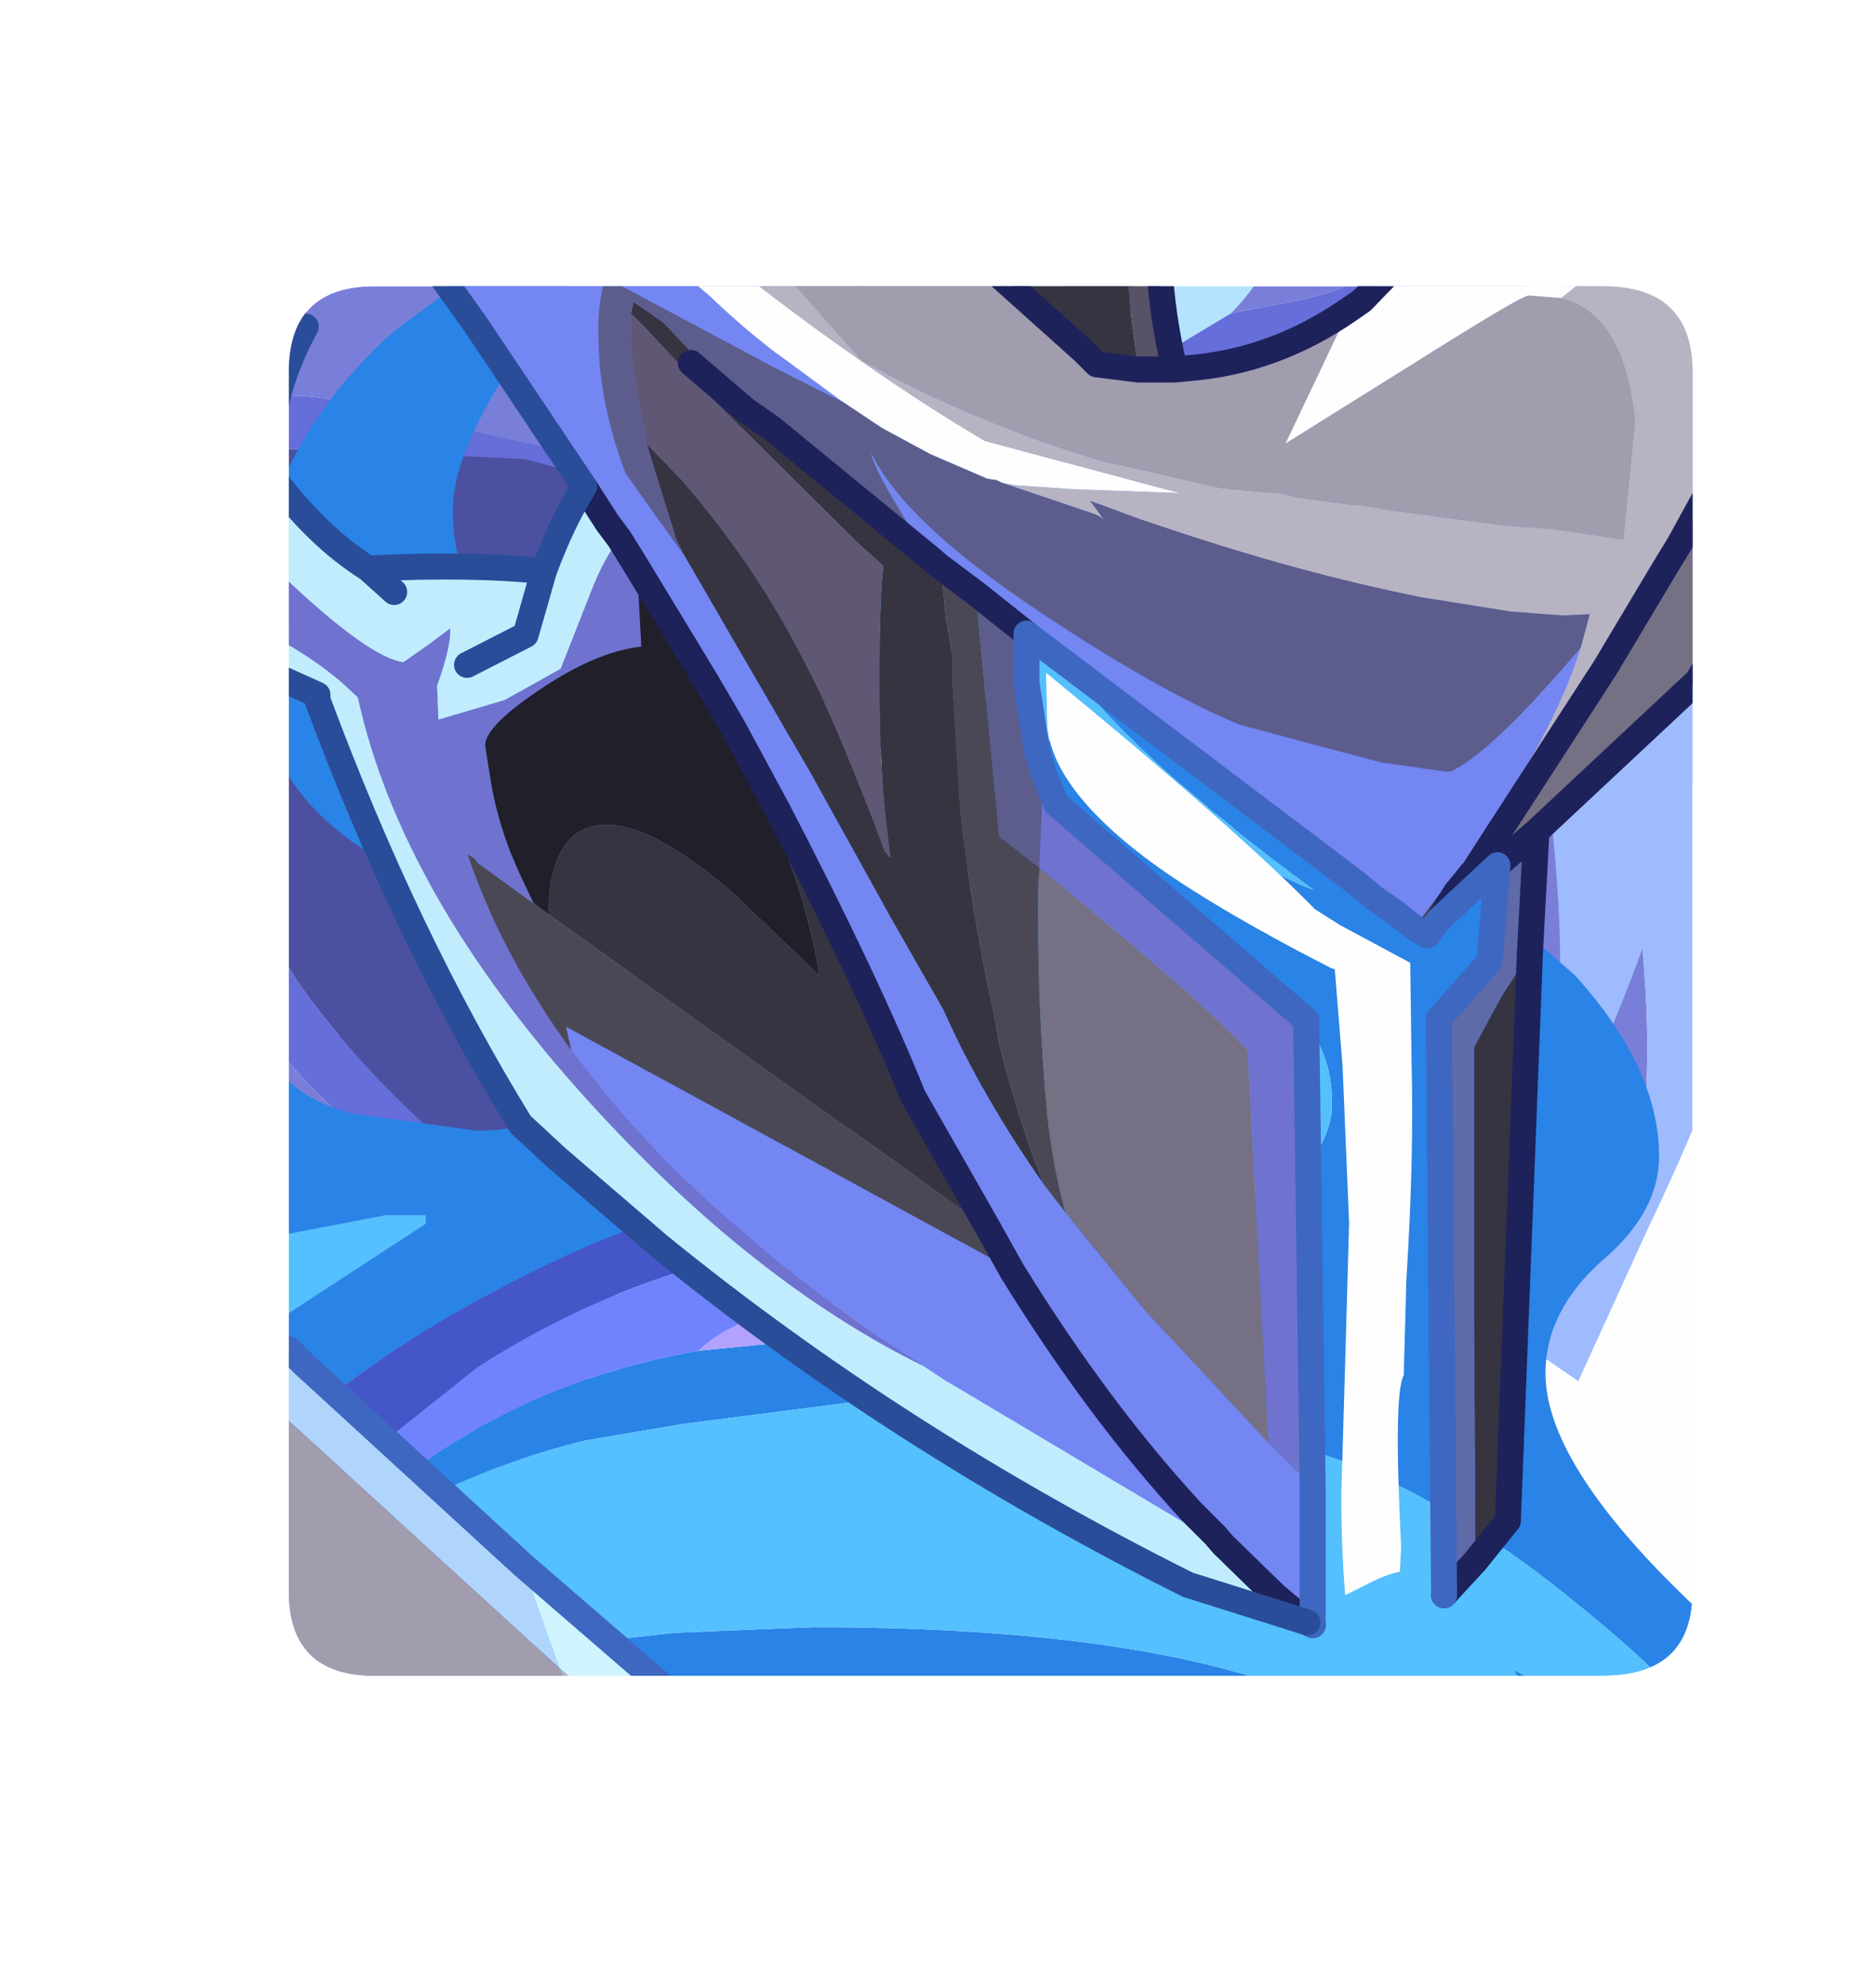 <?xml version="1.0" encoding="UTF-8" standalone="no"?>
<svg xmlns:ffdec="https://www.free-decompiler.com/flash" xmlns:xlink="http://www.w3.org/1999/xlink" ffdec:objectType="frame" height="76.4px" width="72.1px" xmlns="http://www.w3.org/2000/svg">
  <g transform="matrix(1.0, 0.0, 0.0, 1.0, 11.1, 11.0)">
    <clipPath id="clipPath0" transform="matrix(1.0, 0.0, 0.0, 1.0, 0.0, 0.0)">
      <path d="M50.5 0.0 Q53.95 0.0 53.95 3.3 L53.95 50.15 Q53.95 53.4 50.5 53.4 L3.3 53.4 Q0.0 53.4 0.0 50.15 L0.0 3.3 Q0.0 0.0 3.3 0.0 L50.5 0.0" fill="#000000" fill-rule="evenodd" stroke="none"/>
    </clipPath>
    <g clip-path="url(#clipPath0)">
      <filter id="filter0">
        <feColorMatrix in="SourceGraphic" result="filterResult0" type="matrix" values="0 0 0 0 0.2,0 0 0 0 0.2,0 0 0 0 1.0,0 0 0 1 0"/>
        <feConvolveMatrix divisor="100.0" in="filterResult0" kernelMatrix="1 1 1 1 1 1 1 1 1 1 1 1 1 1 1 1 1 1 1 1 1 1 1 1 1 1 1 1 1 1 1 1 1 1 1 1 1 1 1 1 1 1 1 1 1 1 1 1 1 1 1 1 1 1 1 1 1 1 1 1 1 1 1 1 1 1 1 1 1 1 1 1 1 1 1 1 1 1 1 1 1 1 1 1 1 1 1 1 1 1 1 1 1 1 1 1 1 1 1 1" order="10 10" result="filterResult1"/>
        <feComposite in="SourceGraphic" in2="filterResult1" operator="over" result="filterResult2"/>
      </filter>
      <use ffdec:characterId="3" filter="url(#filter0)" height="63.55" transform="matrix(0.983, 0.182, -0.182, 0.983, 3.816, -7.669)" width="58.15" xlink:href="#sprite0"/>
      <filter id="filter1">
        <feConvolveMatrix divisor="100.0" in="SourceGraphic" kernelMatrix="1 1 1 1 1 1 1 1 1 1 1 1 1 1 1 1 1 1 1 1 1 1 1 1 1 1 1 1 1 1 1 1 1 1 1 1 1 1 1 1 1 1 1 1 1 1 1 1 1 1 1 1 1 1 1 1 1 1 1 1 1 1 1 1 1 1 1 1 1 1 1 1 1 1 1 1 1 1 1 1 1 1 1 1 1 1 1 1 1 1 1 1 1 1 1 1 1 1 1 1" order="10 10" result="filterResult3"/>
      </filter>
      <use ffdec:characterId="3" filter="url(#filter1)" height="63.55" style="mix-blend-mode: overlay" transform="matrix(0.983, 0.182, -0.182, 0.983, 0.466, -11.019)" width="58.15" xlink:href="#sprite0"/>
      <filter id="filter2">
        <feConvolveMatrix divisor="121.0" in="SourceGraphic" kernelMatrix="1 1 1 1 1 1 1 1 1 1 1 1 1 1 1 1 1 1 1 1 1 1 1 1 1 1 1 1 1 1 1 1 1 1 1 1 1 1 1 1 1 1 1 1 1 1 1 1 1 1 1 1 1 1 1 1 1 1 1 1 1 1 1 1 1 1 1 1 1 1 1 1 1 1 1 1 1 1 1 1 1 1 1 1 1 1 1 1 1 1 1 1 1 1 1 1 1 1 1 1 1 1 1 1 1 1 1 1 1 1 1 1 1 1 1 1 1 1 1 1 1" order="11 11" result="filterResult4"/>
      </filter>
      <use ffdec:characterId="5" filter="url(#filter2)" height="26.85" transform="matrix(2.079, 0.0, 0.0, 2.168, -0.56, -0.394)" width="26.65" xlink:href="#sprite1"/>
      <use ffdec:characterId="6" height="55.9" transform="matrix(1.0, 0.0, 0.0, 1.0, -2.4, -1.45)" width="57.8" xlink:href="#shape3"/>
    </g>
    <use ffdec:characterId="7" height="53.4" transform="matrix(1.0, 0.0, 0.0, 1.0, 0.0, 0.0)" width="53.95" xlink:href="#shape4"/>
  </g>
  <defs>
    <g id="sprite0" transform="matrix(1.0, 0.0, 0.0, 1.0, -72.95, -72.25)">
      <use ffdec:characterId="2" height="63.55" transform="matrix(1.0, 0.0, 0.0, 1.0, 72.95, 72.25)" width="58.15" xlink:href="#shape1"/>
    </g>
    <g id="shape1" transform="matrix(1.0, 0.0, 0.0, 1.0, -72.95, -72.25)">
      <path d="M94.25 78.55 L95.15 78.8 96.65 79.4 99.15 79.95 101.7 80.25 104.25 80.55 Q106.45 80.55 108.6 79.1 L110.3 77.6 111.7 77.05 Q114.95 75.85 114.95 75.15 L115.0 74.7 115.95 74.55 Q118.05 76.25 119.3 79.35 L117.9 81.7 116.15 76.4 115.65 76.85 115.45 77.05 Q115.2 77.1 115.2 77.55 115.2 77.95 114.9 77.8 114.6 77.65 114.6 78.0 114.6 80.7 97.95 83.25 97.15 83.25 95.5 82.6 L93.0 81.95 91.95 81.8 Q91.5 81.8 91.5 82.25 L91.15 82.8 Q90.75 82.95 90.75 83.3 90.75 84.3 92.2 86.65 93.6 88.95 94.4 89.45 L92.95 88.85 90.8 88.55 84.65 88.05 78.35 88.9 74.25 89.55 73.9 87.65 Q75.5 87.15 76.85 87.15 L86.3 87.5 89.1 88.05 89.4 87.95 Q89.0 87.7 88.7 86.55 88.35 85.2 88.35 83.55 88.35 81.85 89.2 79.5 L94.25 78.55 M118.3 82.8 L119.75 80.65 Q121.1 84.9 121.1 91.35 121.1 101.6 120.6 105.9 L120.6 106.0 119.1 102.0 117.7 98.95 Q119.7 93.25 119.7 90.05 119.7 87.25 118.3 82.8 M89.95 116.45 L89.65 118.25 89.6 118.2 Q83.9 115.4 80.55 113.0 L78.25 111.15 77.45 106.85 79.65 109.35 Q83.5 113.15 89.95 116.45" fill="#666edb" fill-rule="evenodd" stroke="none"/>
      <path d="M74.25 89.55 L78.35 88.9 84.65 88.05 90.8 88.55 92.95 88.85 94.4 89.45 Q93.6 88.95 92.2 86.65 90.75 84.3 90.75 83.3 90.75 82.95 91.15 82.8 L91.5 82.25 Q91.5 81.8 91.95 81.8 L93.0 81.95 95.5 82.6 Q97.15 83.25 97.95 83.25 114.6 80.7 114.6 78.0 114.6 77.65 114.9 77.8 115.2 77.95 115.2 77.55 115.2 77.1 115.45 77.05 L115.65 76.85 116.15 76.4 117.9 81.7 115.7 84.75 Q116.1 85.5 116.6 84.9 L118.3 82.8 Q119.7 87.25 119.7 90.05 119.7 93.25 117.7 98.95 115.8 96.05 113.15 96.65 L112.75 96.3 Q107.3 91.8 102.6 91.8 99.0 91.8 96.15 93.9 92.15 96.8 92.15 102.65 92.15 106.0 93.3 110.15 L93.45 110.65 Q90.75 112.95 89.95 116.45 83.5 113.15 79.65 109.35 L77.45 106.85 75.4 95.95 Q77.45 98.25 78.95 101.05 77.55 96.4 74.9 93.05 L74.25 89.55" fill="#4b51a1" fill-rule="evenodd" stroke="none"/>
      <path d="M110.3 77.6 L108.6 79.1 Q106.45 80.55 104.25 80.55 L101.7 80.25 99.15 79.95 96.65 79.4 95.15 78.8 94.25 78.55 111.35 75.4 Q111.0 76.6 110.3 77.6 M117.9 81.7 L119.3 79.35 Q120.55 77.0 121.25 74.7 L121.6 73.5 123.15 73.2 Q122.7 75.0 121.85 76.85 121.0 78.75 119.75 80.65 L118.3 82.8 116.6 84.9 Q116.1 85.5 115.7 84.75 L117.9 81.7 M75.4 95.95 L74.9 93.05 Q77.55 96.4 78.95 101.05 77.45 98.25 75.4 95.95" fill="#b6e4ff" fill-rule="evenodd" stroke="none"/>
      <path d="M110.3 77.6 Q111.0 76.6 111.35 75.4 L115.0 74.7 114.95 75.15 Q114.95 75.85 111.7 77.05 L110.3 77.6 M89.2 79.5 Q88.35 81.85 88.35 83.55 88.35 85.2 88.7 86.55 89.0 87.7 89.4 87.95 L89.1 88.05 86.3 87.5 76.85 87.15 Q75.5 87.15 73.9 87.65 L72.95 82.5 89.2 79.5 M119.3 79.35 Q118.05 76.25 115.95 74.55 L120.9 73.6 121.25 74.7 Q120.55 77.0 119.3 79.35 M120.6 106.0 L120.6 105.9 Q121.1 101.6 121.1 91.35 121.1 84.9 119.75 80.65 121.0 78.75 121.85 76.85 L121.95 77.3 Q122.75 80.85 123.2 84.45 123.2 86.0 125.45 92.85 127.65 99.75 127.65 103.2 127.65 106.15 123.9 111.3 122.3 109.95 120.6 106.0 M89.65 118.25 L89.6 119.5 89.85 122.45 90.55 125.65 Q85.35 123.25 79.95 120.3 L78.25 111.15 80.55 113.0 Q83.9 115.4 89.6 118.2 L89.65 118.25" fill="#797fd9" fill-rule="evenodd" stroke="none"/>
      <path d="M121.25 74.7 L120.9 73.6 121.6 73.5 121.25 74.7 M121.85 76.85 Q122.7 75.0 123.15 73.2 L128.3 72.25 131.1 87.25 131.1 89.85 Q131.1 97.25 128.55 106.65 L127.0 112.85 125.2 112.05 124.75 111.85 123.9 111.3 Q127.65 106.15 127.65 103.2 127.65 99.75 125.45 92.85 123.2 86.0 123.2 84.45 122.75 80.85 121.95 77.3 L121.85 76.85 M90.55 125.65 L91.35 128.15 Q92.4 131.05 94.05 133.95 L84.0 135.8 82.7 135.3 79.95 120.3 Q85.35 123.25 90.55 125.65" fill="#9fbcff" fill-rule="evenodd" stroke="none"/>
    </g>
    <g id="sprite1" transform="matrix(1.0, 0.0, 0.0, 1.0, -13.75, -17.55)">
      <use ffdec:characterId="4" height="26.85" transform="matrix(1.0, 0.0, 0.0, 1.0, 13.75, 17.55)" width="26.65" xlink:href="#shape2"/>
    </g>
    <g id="shape2" transform="matrix(1.0, 0.0, 0.0, 1.0, -13.75, -17.55)">
      <path d="M28.4 17.55 L29.7 17.55 29.55 18.4 29.5 21.05 Q29.5 22.65 31.0 24.3 31.95 25.3 34.4 27.1 L37.8 29.95 Q39.35 31.6 39.35 33.15 39.35 34.15 38.3 35.0 37.25 35.9 37.25 37.0 37.25 38.7 40.25 41.35 L40.4 41.5 40.4 43.5 Q39.6 42.45 37.85 41.1 34.1 38.15 30.95 38.05 28.8 37.3 26.35 37.3 L26.15 37.3 21.3 37.9 19.45 38.2 Q18.15 38.5 16.7 39.15 14.35 40.25 13.75 42.1 L13.75 41.05 14.15 40.6 14.4 40.35 14.8 39.95 Q17.65 37.25 21.6 36.6 L24.25 36.35 25.55 36.4 26.25 36.45 27.15 36.55 31.7 37.3 31.85 37.35 31.8 37.3 32.0 37.3 32.65 37.3 33.0 37.3 32.75 37.0 Q31.3 35.6 29.5 34.8 L28.4 34.4 28.35 34.4 Q26.35 33.75 24.0 33.75 L23.85 33.75 Q21.1 33.75 17.15 35.9 15.15 37.0 13.75 38.25 L13.75 36.1 16.55 34.35 16.55 34.2 15.8 34.2 13.9 34.55 13.75 34.6 13.75 31.45 Q14.05 32.1 15.2 32.4 L17.5 32.7 Q19.05 32.7 21.35 31.45 20.75 30.45 19.75 29.8 L27.0 31.1 27.1 31.5 Q27.1 32.2 25.3 32.5 23.25 32.8 22.95 33.25 L23.1 33.4 Q26.15 33.4 27.65 34.0 L28.3 34.2 28.35 34.2 30.5 34.1 31.6 33.9 Q33.15 33.5 33.3 32.35 L33.3 32.15 Q33.3 30.55 31.1 29.55 29.8 28.9 25.8 27.85 21.7 26.8 18.65 25.55 16.25 24.6 14.55 23.55 14.55 26.55 16.35 28.2 14.45 27.4 13.75 25.95 L13.75 21.55 Q14.4 19.85 16.0 18.5 L17.35 17.55 19.35 17.55 19.1 17.85 Q17.05 20.35 17.05 21.7 17.05 23.6 18.9 24.5 L19.4 24.7 22.95 25.65 Q24.7 26.05 25.85 26.55 25.3 25.45 23.6 24.6 21.6 23.65 21.15 22.65 L21.05 22.15 Q21.05 20.9 21.9 19.95 22.3 19.45 23.75 18.35 L24.65 17.55 24.85 17.55 24.35 18.05 Q21.7 20.85 21.7 21.45 L21.95 21.8 Q22.8 22.55 26.65 24.9 31.65 28.0 33.0 28.45 29.45 25.95 28.3 24.3 27.45 22.95 27.45 20.75 27.45 19.9 28.4 17.55 M40.15 44.4 L37.75 44.4 Q37.4 43.3 36.65 42.25 L38.25 43.05 40.15 44.4 M35.7 44.4 L30.85 44.4 30.55 44.3 Q29.3 43.85 27.85 43.6 L27.65 43.55 22.05 43.05 21.75 43.55 21.25 44.4 20.6 44.4 21.45 43.05 20.85 43.05 20.05 43.05 16.7 43.3 Q16.7 43.85 17.05 44.4 L14.65 44.4 14.9 43.5 13.75 43.7 13.75 42.7 14.85 42.7 Q16.1 42.1 19.3 41.8 L21.15 41.6 23.7 41.5 Q29.55 41.5 32.65 42.65 34.4 43.3 35.7 44.4 M13.75 30.35 L13.75 28.4 13.95 29.25 13.75 30.35" fill="#2a84e7" fill-rule="evenodd" stroke="none"/>
      <path d="M28.4 17.55 Q27.45 19.9 27.45 20.75 27.45 22.95 28.3 24.3 29.45 25.95 33.0 28.45 31.65 28.0 26.65 24.9 22.8 22.55 21.95 21.8 L21.7 21.45 Q21.7 20.85 24.35 18.05 L24.85 17.55 28.4 17.55 M16.35 28.2 Q14.55 26.55 14.55 23.55 16.25 24.6 18.65 25.55 21.7 26.8 25.8 27.85 29.8 28.9 31.1 29.55 33.3 30.55 33.3 32.15 L33.3 32.35 Q33.15 33.5 31.6 33.9 L30.5 34.1 28.35 34.2 28.3 34.2 27.65 34.0 Q26.15 33.4 23.1 33.4 L22.95 33.25 Q23.25 32.8 25.3 32.5 27.1 32.2 27.1 31.5 L27.0 31.1 19.75 29.8 19.1 29.4 16.45 28.25 16.35 28.2 M13.75 34.6 L13.9 34.55 15.8 34.2 16.55 34.2 16.55 34.35 13.75 36.1 13.75 34.6 M13.75 42.1 Q14.35 40.25 16.7 39.15 18.15 38.5 19.45 38.2 L21.3 37.9 26.15 37.3 26.35 37.3 Q28.8 37.3 30.95 38.05 34.1 38.15 37.85 41.1 39.6 42.45 40.4 43.5 L40.4 44.4 40.15 44.4 38.25 43.05 36.65 42.25 Q37.4 43.3 37.75 44.4 L35.7 44.4 Q34.4 43.3 32.65 42.65 29.55 41.5 23.7 41.5 L21.15 41.6 19.3 41.8 Q16.1 42.1 14.85 42.7 L13.75 42.7 13.75 42.1" fill="#54c1ff" fill-rule="evenodd" stroke="none"/>
      <path d="M13.75 38.25 Q15.15 37.0 17.15 35.9 21.1 33.75 23.85 33.75 L24.0 33.75 Q26.35 33.75 28.35 34.4 L28.4 34.4 29.5 34.8 Q31.3 35.6 32.75 37.0 L33.0 37.3 32.65 37.3 32.0 37.3 31.8 37.3 28.75 35.35 Q27.05 34.6 25.25 34.6 L23.75 34.7 Q20.5 35.05 17.5 36.9 L16.0 38.05 15.2 38.7 13.75 39.9 13.75 38.25 M30.85 44.4 L28.55 44.4 27.85 43.6 Q29.3 43.85 30.55 44.3 L30.85 44.4 M20.6 44.4 L17.05 44.4 Q16.7 43.85 16.7 43.3 L20.05 43.05 20.85 43.05 21.45 43.05 20.6 44.4" fill="#4456c9" fill-rule="evenodd" stroke="none"/>
      <path d="M31.8 37.3 L31.85 37.35 31.7 37.3 27.15 36.55 26.25 36.45 25.55 36.4 25.85 36.15 26.7 35.95 26.7 35.85 24.75 35.7 23.55 35.8 Q22.25 36.0 21.6 36.6 17.65 37.25 14.8 39.95 L14.4 40.35 14.15 40.6 13.75 41.05 13.75 40.3 15.2 38.7 16.0 38.05 17.5 36.9 Q20.5 35.05 23.75 34.7 L25.25 34.6 Q27.05 34.6 28.75 35.35 L31.8 37.3 M14.65 44.4 L13.75 44.4 13.75 43.7 14.9 43.5 14.65 44.4" fill="#7084ff" fill-rule="evenodd" stroke="none"/>
      <path d="M13.75 39.9 L15.2 38.7 13.75 40.3 13.75 39.9" fill="#5383ee" fill-rule="evenodd" stroke="none"/>
      <path d="M25.55 36.4 L24.25 36.35 21.6 36.6 Q22.25 36.0 23.55 35.8 L24.75 35.7 26.7 35.85 26.7 35.95 25.85 36.15 25.55 36.4 M28.45 44.4 L21.25 44.4 21.75 43.55 22.05 43.05 27.65 43.55 27.85 44.0 28.45 44.4" fill="#b3a3ff" fill-rule="evenodd" stroke="none"/>
      <path d="M28.55 44.4 L28.45 44.4 27.85 44.0 27.65 43.55 27.85 43.6 28.55 44.4" fill="#8e92ff" fill-rule="evenodd" stroke="none"/>
    </g>
    <g id="shape3" transform="matrix(1.0, 0.0, 0.0, 1.0, 2.4, 1.45)">
      <path d="M0.0 43.6 L0.0 40.85 0.55 41.4 9.0 49.15 10.4 53.1 0.0 43.6" fill="#b1d6fe" fill-rule="evenodd" stroke="none"/>
      <path d="M0.0 43.6 L10.4 53.1 10.75 53.95 1.0 53.95 0.0 52.15 0.0 43.6" fill="#a29daf" fill-rule="evenodd" stroke="none"/>
      <path d="M1.0 53.95 L0.0 53.95 0.0 52.15 1.0 53.95" fill="#757085" fill-rule="evenodd" stroke="none"/>
      <path d="M11.4 53.95 L10.75 53.95 10.4 53.1 11.4 53.95" fill="#b8b4c4" fill-rule="evenodd" stroke="none"/>
      <path d="M10.4 53.1 L9.0 49.15 14.55 53.95 11.4 53.95 10.4 53.1" fill="#d0f5ff" fill-rule="evenodd" stroke="none"/>
      <path d="M9.0 49.15 L0.55 41.4 0.0 40.85 M14.55 53.95 L9.0 49.15" fill="none" stroke="#3e67c2" stroke-linecap="round" stroke-linejoin="round" stroke-width="1.0"/>
      <path d="M18.75 -0.95 L26.7 -0.95 30.55 2.5 31.05 3.0 32.65 3.2 34.05 3.2 34.55 3.15 Q37.85 2.9 40.75 0.9 L38.3 6.05 43.1 3.05 Q47.3 0.4 47.65 0.35 L48.9 0.45 Q51.35 1.05 51.75 5.2 L51.3 9.75 48.6 9.35 46.7 9.2 38.65 8.1 38.55 8.05 38.1 7.95 37.4 7.9 35.8 7.75 32.35 6.95 31.35 6.75 Q26.3 5.25 22.0 2.85 L19.45 -0.05 18.75 -0.95" fill="#a29daf" fill-rule="evenodd" stroke="none"/>
      <path d="M26.7 -0.95 L32.2 -0.95 32.35 0.95 32.65 3.2 31.05 3.0 30.55 2.5 26.7 -0.95 M47.7 25.6 L46.85 47.45 45.6 49.0 45.6 47.3 45.55 39.4 45.55 29.25 46.6 27.3 47.7 25.6 M24.65 10.45 L25.0 10.75 25.1 11.2 25.25 12.75 25.5 14.15 25.5 15.1 25.6 16.75 25.8 20.05 Q26.25 24.2 27.1 27.95 L27.3 29.1 Q28.0 31.9 29.0 34.5 26.65 31.15 25.15 27.8 L23.15 24.3 20.05 18.7 15.2 10.35 14.9 9.75 13.75 6.05 15.1 7.45 Q18.0 10.8 19.85 14.5 20.75 16.15 22.45 20.5 L22.9 21.7 23.1 21.95 23.05 21.35 Q22.7 18.85 22.7 15.25 22.7 11.8 22.85 10.75 L21.85 9.85 16.05 4.1 13.7 1.6 13.15 1.05 13.25 0.6 14.4 1.4 16.7 3.85 17.55 4.75 15.45 2.95 17.55 4.75 18.55 5.45 24.65 10.45 M13.35 10.75 L16.05 15.2 17.1 17.0 18.8 20.15 Q22.2 26.7 24.0 31.15 L26.85 36.15 25.2 35.0 10.0 24.15 10.0 23.75 Q10.0 22.6 10.45 21.75 11.0 20.7 12.2 20.7 13.9 20.65 16.95 23.2 L20.4 26.5 Q19.85 23.2 18.3 19.8 L17.4 17.95 16.3 15.95 13.4 11.1 13.35 10.75" fill="#373441" fill-rule="evenodd" stroke="none"/>
      <path d="M32.2 -0.95 L33.45 -0.95 Q33.55 1.15 34.05 3.2 L32.65 3.2 32.35 0.95 32.2 -0.95" fill="#575266" fill-rule="evenodd" stroke="none"/>
      <path d="M14.6 -0.95 L16.15 0.35 Q17.4 1.55 18.7 2.55 L18.85 2.65 21.3 4.45 18.6 3.1 12.15 -0.35 Q11.85 0.85 11.9 1.9 11.9 4.45 12.95 7.2 L15.2 10.35 20.05 18.7 23.15 24.3 25.15 27.8 Q26.65 31.15 29.0 34.5 L29.85 35.6 32.9 39.35 37.65 44.45 39.35 46.15 39.35 51.45 39.15 51.35 37.9 50.3 35.9 48.35 35.6 48.0 34.7 47.1 Q31.1 43.2 27.8 37.85 31.1 43.2 34.7 47.1 L35.6 48.0 35.9 48.35 34.8 47.75 25.15 42.0 24.4 41.5 23.15 40.7 Q15.15 35.25 10.85 29.35 L10.65 28.45 17.35 32.1 26.8 37.25 27.8 37.85 26.85 36.15 24.0 31.15 Q22.2 26.7 18.8 20.15 L17.1 17.0 16.05 15.2 13.35 10.75 12.7 9.7 12.25 9.1 11.35 7.7 7.2 1.5 5.45 -0.95 14.6 -0.95 M43.25 24.65 L42.5 24.05 41.7 23.5 41.05 22.95 28.35 13.35 26.4 11.8 25.0 10.75 24.65 10.45 Q22.65 7.4 22.4 6.5 L22.35 6.4 22.45 6.55 Q23.9 9.35 29.6 13.0 33.75 15.7 36.55 16.85 L42.0 18.3 44.45 18.65 44.65 18.65 Q46.2 17.95 49.65 13.9 48.75 16.85 46.15 20.65 L45.1 22.2 43.25 24.65" fill="#7387f3" fill-rule="evenodd" stroke="none"/>
      <path d="M27.4 7.55 L27.95 7.65 30.15 7.8 34.25 7.95 26.75 5.95 Q22.25 3.3 16.85 -0.95 L18.75 -0.95 19.45 -0.05 22.0 2.85 Q26.3 5.25 31.35 6.75 L32.35 6.95 35.8 7.75 37.4 7.9 38.1 7.95 38.55 8.05 38.65 8.1 46.7 9.2 48.6 9.35 51.3 9.75 51.75 5.2 Q51.35 1.05 48.9 0.45 L50.65 -0.95 54.9 -0.95 54.9 7.25 53.45 9.9 52.9 10.8 50.6 14.65 45.55 22.45 45.1 22.2 46.15 20.65 Q48.75 16.85 49.65 13.9 L49.8 13.35 50.0 12.6 48.95 12.65 46.95 12.5 43.5 11.95 Q38.75 11.0 33.45 9.2 L32.7 8.95 31.35 8.45 30.8 8.25 31.35 9.0 Q31.15 8.8 30.8 8.7 L27.4 7.55" fill="#b8b4c4" fill-rule="evenodd" stroke="none"/>
      <path d="M14.6 -0.95 L16.85 -0.95 Q22.25 3.3 26.75 5.95 L34.25 7.95 30.15 7.8 27.95 7.65 27.4 7.55 27.2 7.45 26.85 7.4 24.65 6.45 22.8 5.45 21.3 4.45 18.85 2.65 18.7 2.55 Q17.4 1.55 16.15 0.35 L14.6 -0.95 M40.75 0.9 L41.25 0.55 42.7 -0.95 50.65 -0.95 48.9 0.45 47.65 0.35 Q47.3 0.4 43.1 3.05 L38.3 6.05 40.75 0.9 M40.75 36.0 L40.5 30.0 40.2 26.25 40.05 26.2 38.8 25.55 Q34.95 23.5 32.9 21.95 29.35 19.25 29.15 16.9 L29.1 14.85 Q36.3 20.75 39.45 23.95 L40.4 24.55 43.1 26.0 43.15 29.8 Q43.25 33.45 42.95 38.2 L42.85 41.85 Q42.45 42.55 42.75 48.45 L42.7 49.4 Q42.15 49.5 41.3 49.95 L40.6 50.3 Q40.45 48.5 40.45 46.45 L40.6 41.3 40.75 36.0" fill="#ffffff" fill-rule="evenodd" stroke="none"/>
      <path d="M54.9 7.25 L54.9 13.85 54.15 15.15 47.95 20.95 46.45 22.25 44.2 24.35 44.85 23.3 45.55 22.45 50.6 14.65 52.9 10.8 53.45 9.9 54.9 7.25 M29.85 35.6 Q29.35 33.75 29.15 31.85 28.75 27.6 28.8 23.05 L28.85 22.35 Q35.15 27.5 36.85 29.35 L37.65 44.45 32.9 39.35 29.85 35.6" fill="#757085" fill-rule="evenodd" stroke="none"/>
      <path d="M21.3 4.45 L22.8 5.45 24.65 6.45 26.85 7.4 27.2 7.45 27.4 7.55 30.8 8.7 Q31.15 8.8 31.35 9.0 L30.8 8.25 31.35 8.45 32.7 8.95 33.45 9.2 Q38.75 11.0 43.5 11.95 L46.95 12.5 48.95 12.65 50.0 12.6 49.8 13.35 49.65 13.9 Q46.2 17.95 44.65 18.65 L44.45 18.65 42.0 18.3 36.55 16.85 Q33.75 15.7 29.6 13.0 23.9 9.35 22.45 6.55 L22.35 6.4 22.4 6.5 Q22.65 7.4 24.65 10.45 L18.55 5.45 17.55 4.75 16.7 3.85 14.4 1.4 13.25 0.6 13.15 1.05 13.15 1.85 Q13.15 3.35 13.75 5.8 L13.75 6.05 14.9 9.75 15.2 10.35 12.95 7.2 Q11.9 4.45 11.9 1.9 11.85 0.85 12.15 -0.35 L18.6 3.1 21.3 4.45 M28.35 13.35 L28.35 15.25 28.75 17.85 29.0 18.7 28.85 22.35 27.3 21.15 26.4 11.8 28.35 13.35" fill="#5c5d8e" fill-rule="evenodd" stroke="none"/>
      <path d="M44.2 24.35 L43.75 24.95 43.25 24.65 45.1 22.2 45.55 22.45 44.85 23.3 44.2 24.35 M25.0 10.75 L26.4 11.8 27.3 21.15 28.85 22.35 28.8 23.05 Q28.75 27.6 29.15 31.85 29.35 33.75 29.85 35.6 L29.0 34.5 Q28.0 31.9 27.3 29.1 L27.1 27.95 Q26.25 24.2 25.8 20.05 L25.6 16.75 25.5 15.1 25.5 14.15 25.25 12.75 25.1 11.2 25.0 10.75 M26.85 36.15 L27.8 37.85 26.8 37.25 17.35 32.1 10.65 28.45 10.85 29.35 Q8.15 25.65 6.85 21.8 L7.15 22.0 7.25 22.15 9.25 23.6 9.4 23.7 10.0 24.15 25.2 35.0 26.85 36.15" fill="#4b4856" fill-rule="evenodd" stroke="none"/>
      <path d="M47.95 20.95 L47.7 25.6 46.6 27.3 45.55 29.25 45.55 39.4 45.6 47.3 45.6 49.0 44.4 50.3 44.2 28.15 46.15 25.95 46.45 22.25 47.95 20.95" fill="#5f6aaa" fill-rule="evenodd" stroke="none"/>
      <path d="M13.15 1.05 L13.7 1.6 16.05 4.1 21.85 9.85 22.85 10.75 Q22.7 11.8 22.7 15.25 22.7 18.85 23.05 21.35 L23.1 21.95 22.9 21.7 22.45 20.5 Q20.75 16.15 19.85 14.5 18.0 10.8 15.1 7.45 L13.75 6.05 13.75 5.8 Q13.15 3.35 13.15 1.85 L13.15 1.05" fill="#5f5774" fill-rule="evenodd" stroke="none"/>
      <path d="M29.0 18.7 L29.5 19.9 39.1 28.2 39.35 46.15 37.65 44.45 36.85 29.35 Q35.15 27.5 28.85 22.35 L29.0 18.7 M-1.9 12.9 L-1.9 9.3 0.05 11.4 Q3.1 14.25 4.4 14.45 L5.4 13.75 6.2 13.15 Q6.25 13.8 5.7 15.35 L5.75 16.65 8.3 15.9 10.45 14.7 11.65 11.65 Q12.1 10.5 12.7 9.7 L13.35 10.75 13.4 11.1 13.55 13.85 Q11.75 14.05 9.5 15.6 7.45 17.0 7.55 17.7 L7.75 18.95 Q8.05 20.85 8.95 22.75 L9.4 23.7 9.25 23.6 7.25 22.15 7.15 22.0 6.85 21.8 Q8.15 25.65 10.85 29.35 15.15 35.25 23.15 40.7 L24.4 41.5 Q17.85 38.3 11.5 31.3 4.3 23.35 2.65 15.8 L2.0 15.2 Q0.15 13.65 -1.9 12.9" fill="#7072d0" fill-rule="evenodd" stroke="none"/>
      <path d="M39.15 51.35 L34.55 49.9 Q23.35 44.3 14.2 36.85 L10.3 33.5 8.9 32.2 Q4.5 25.05 1.1 15.9 L1.1 15.7 -1.9 14.35 -1.9 12.9 Q0.15 13.65 2.0 15.2 L2.65 15.8 Q4.3 23.35 11.5 31.3 17.85 38.3 24.4 41.5 L25.15 42.0 34.8 47.75 35.9 48.35 37.9 50.3 39.15 51.35 M-1.9 9.3 L-1.9 2.75 Q-0.7 2.0 0.65 1.55 -0.85 4.3 -0.75 7.15 1.05 9.6 3.05 10.85 7.0 10.65 9.8 10.95 10.5 9.05 11.35 7.7 L12.25 9.1 12.7 9.7 Q12.1 10.5 11.65 11.65 L10.45 14.7 8.3 15.9 5.75 16.65 5.7 15.35 Q6.25 13.8 6.2 13.15 L5.4 13.75 4.4 14.45 Q3.1 14.25 0.05 11.4 L-1.9 9.3 M6.85 14.55 L9.1 13.4 9.8 10.95 9.1 13.4 6.85 14.55 M4.05 11.75 L3.05 10.85 4.05 11.75" fill="#c2edfe" fill-rule="evenodd" stroke="none"/>
      <path d="M9.4 23.7 L8.95 22.75 Q8.05 20.85 7.75 18.95 L7.55 17.7 Q7.45 17.0 9.5 15.6 11.75 14.05 13.55 13.85 L13.4 11.1 16.3 15.95 17.4 17.95 18.3 19.8 Q19.85 23.2 20.4 26.5 L16.95 23.2 Q13.9 20.65 12.2 20.7 11.0 20.7 10.45 21.75 10.0 22.6 10.0 23.75 L10.0 24.15 9.4 23.7" fill="#211f2a" fill-rule="evenodd" stroke="none"/>
      <path d="M33.45 -0.95 Q33.55 1.15 34.05 3.2 L34.55 3.15 Q37.85 2.9 40.75 0.9 L41.25 0.55 42.7 -0.95 M54.9 13.85 L54.15 15.15 47.95 20.95 47.7 25.6 46.85 47.45 45.6 49.0 44.4 50.3 M39.35 51.45 L39.15 51.35 37.9 50.3 35.9 48.35 35.6 48.0 34.7 47.1 Q31.1 43.2 27.8 37.85 L26.85 36.15 24.0 31.15 Q22.2 26.7 18.8 20.15 L17.1 17.0 16.05 15.2 13.35 10.75 12.7 9.7 12.25 9.1 11.35 7.7 M45.55 22.45 L50.6 14.65 52.9 10.8 53.45 9.9 54.9 7.25 M24.65 10.45 L25.0 10.75 26.4 11.8 28.35 13.35 M44.2 24.35 L44.85 23.3 45.55 22.45 M46.45 22.25 L47.95 20.95 M26.7 -0.95 L30.55 2.5 31.05 3.0 32.65 3.2 34.05 3.2 M17.55 4.75 L15.45 2.95 M24.65 10.45 L18.55 5.45 17.55 4.75" fill="none" stroke="#1d225b" stroke-linecap="round" stroke-linejoin="round" stroke-width="1.0"/>
      <path d="M44.4 50.3 L44.2 28.15 46.15 25.95 46.45 22.25 44.2 24.35 43.75 24.95 43.25 24.65 42.5 24.05 41.7 23.5 41.05 22.95 28.35 13.35 28.35 15.25 28.75 17.85 29.0 18.7 29.5 19.9 39.1 28.2 39.35 46.15 39.35 51.45" fill="none" stroke="#3e67c2" stroke-linecap="round" stroke-linejoin="round" stroke-width="1.0"/>
      <path d="M39.15 51.35 L34.55 49.9 Q23.35 44.3 14.2 36.85 L10.3 33.5 8.9 32.2 Q4.5 25.05 1.1 15.9 L1.1 15.7 -1.9 14.35 M-1.9 2.75 Q-0.7 2.0 0.65 1.55 -0.85 4.3 -0.75 7.15 1.05 9.6 3.05 10.85 7.0 10.65 9.8 10.95 10.5 9.05 11.35 7.7 L7.2 1.5 5.45 -0.95 M3.05 10.85 L4.05 11.75 M9.8 10.95 L9.1 13.4 6.85 14.55" fill="none" stroke="#2a4d9a" stroke-linecap="round" stroke-linejoin="round" stroke-width="1.0"/>
    </g>
    <g id="shape4" transform="matrix(1.0, 0.0, 0.0, 1.0, 0.0, 0.0)">
      <path d="M50.5 0.0 Q53.95 0.0 53.95 3.3 L53.95 50.15 Q53.95 53.4 50.5 53.4 L3.3 53.4 Q0.0 53.4 0.0 50.15 L0.0 3.3 Q0.0 0.0 3.3 0.0 L50.5 0.0" fill="#000000" fill-opacity="0.004" fill-rule="evenodd" stroke="none"/>
    </g>
  </defs>
</svg>
